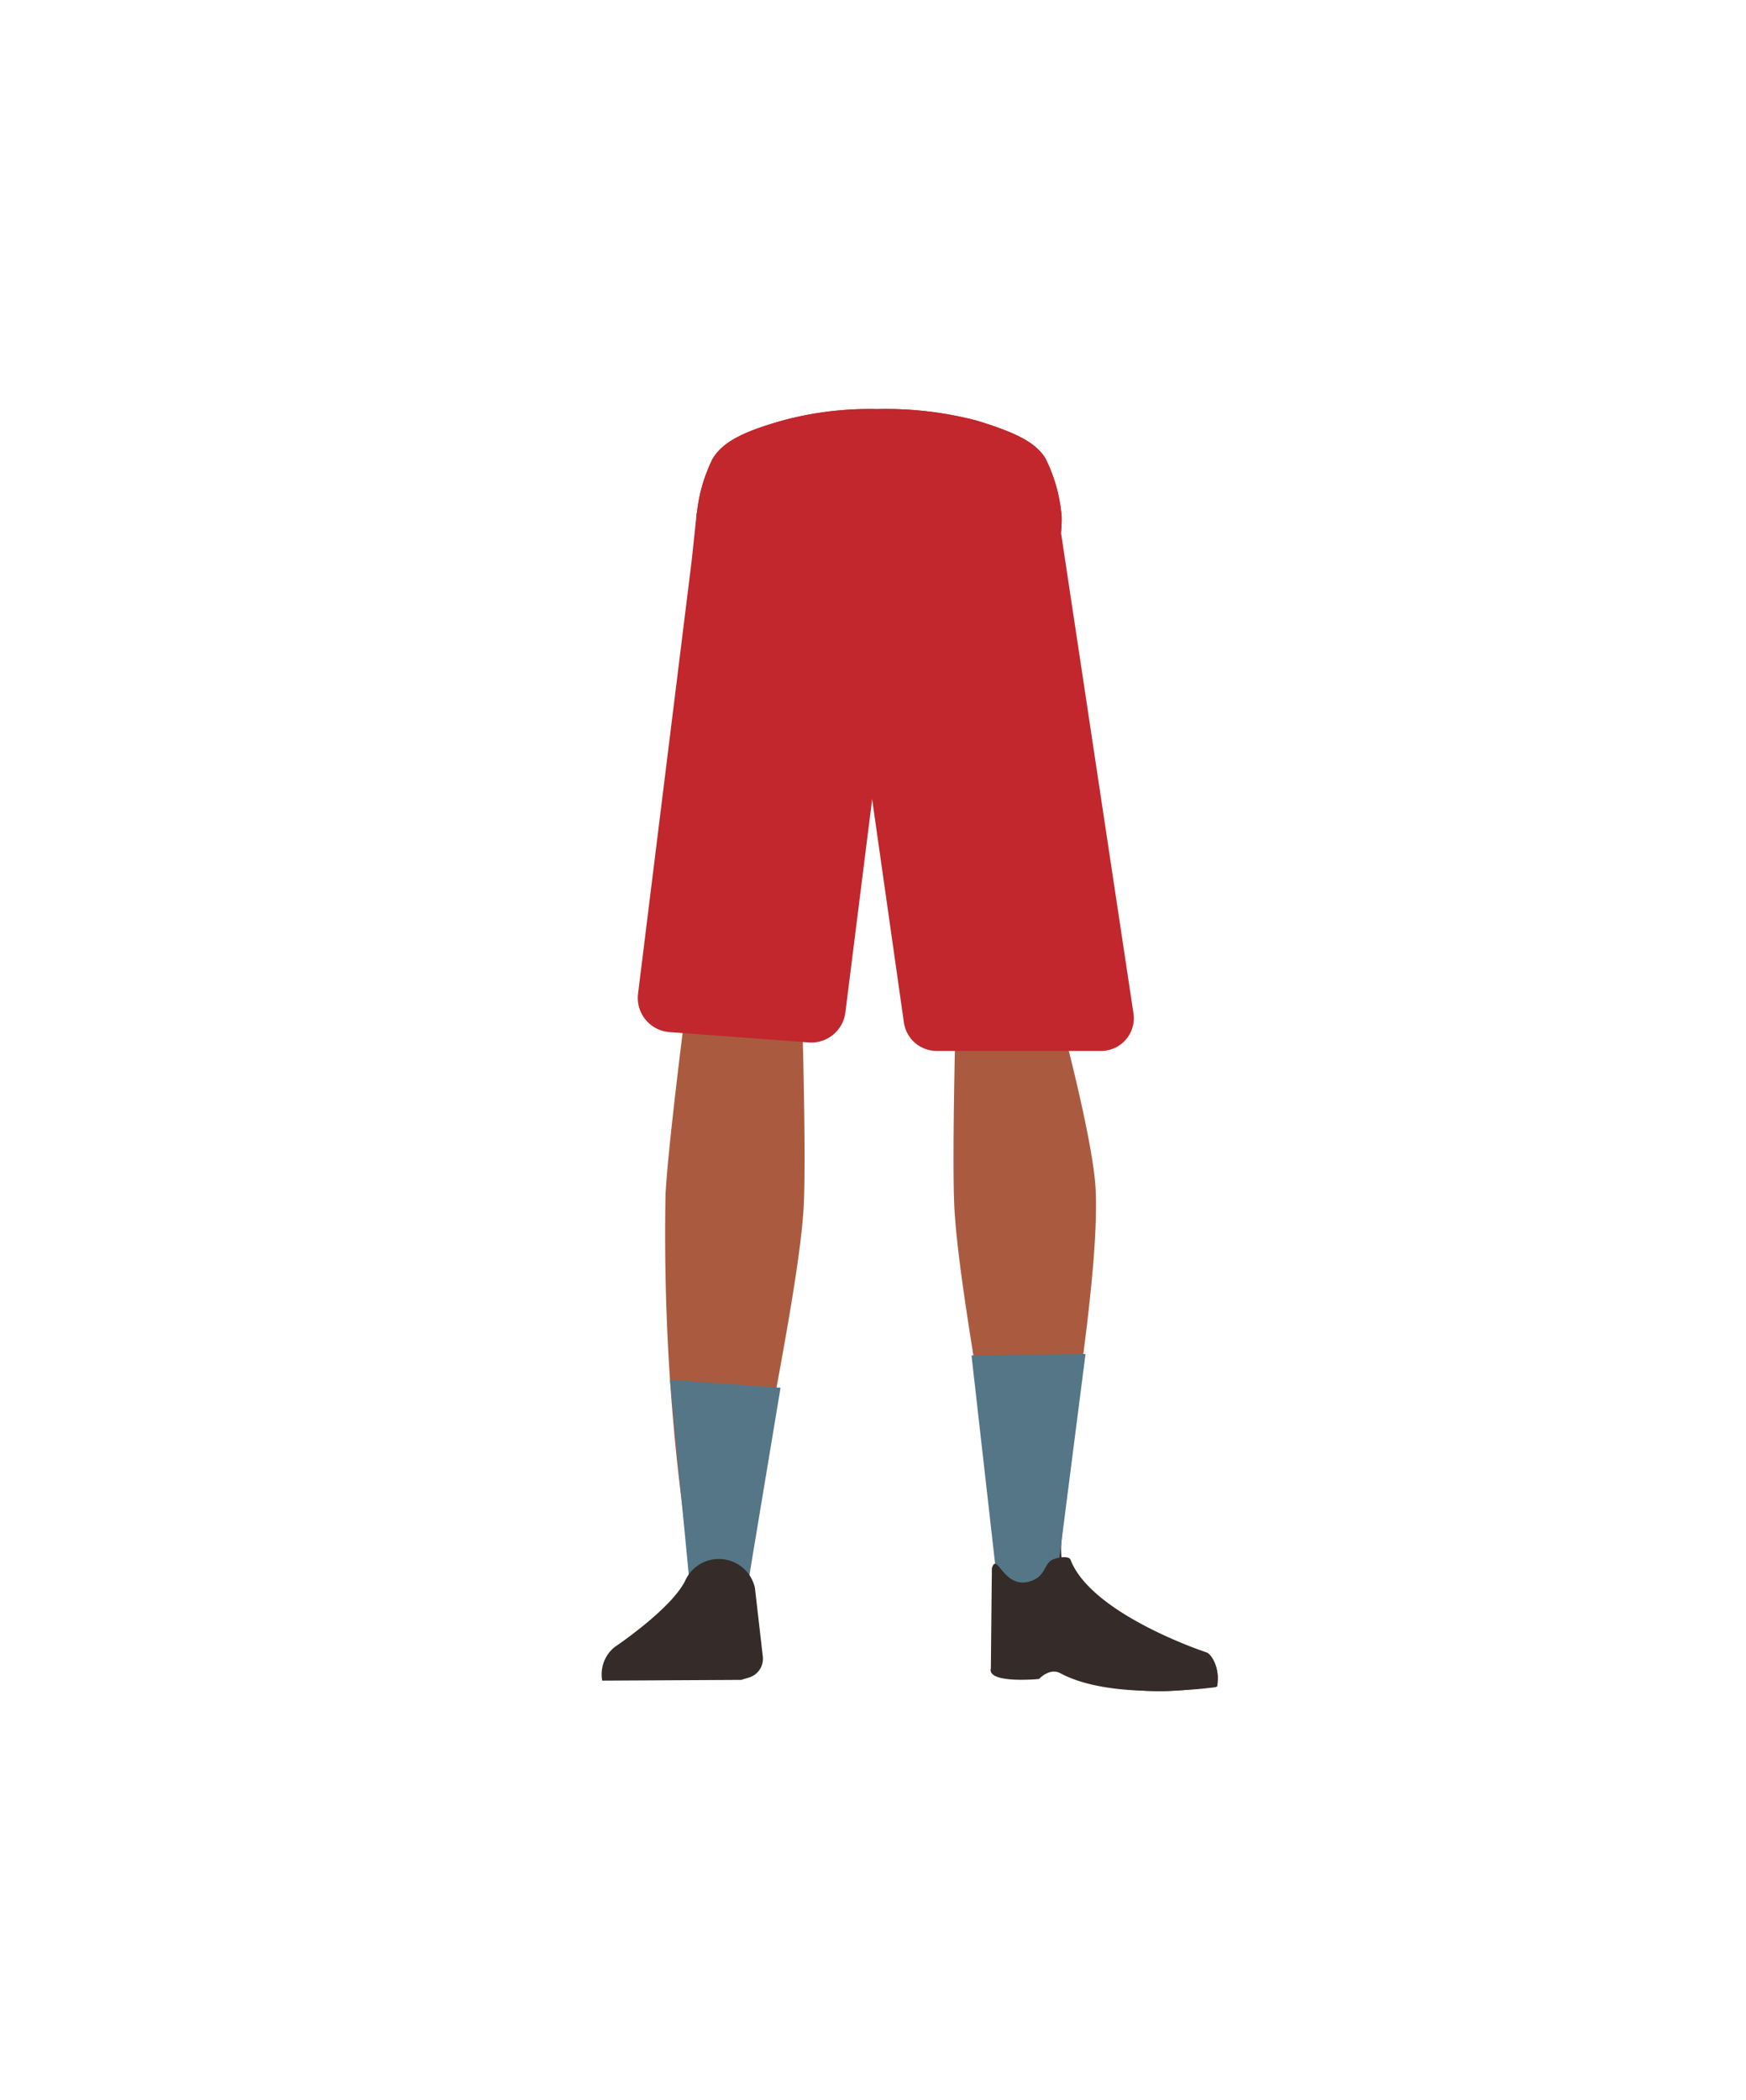<svg xmlns="http://www.w3.org/2000/svg" viewBox="0 0 138.15 166.1"><defs><style>.cls-1{fill:#614652;}.cls-2{fill:#aa5b3f;}.cls-3{fill:#352b28;}.cls-4{fill:#c1272d;}.cls-5{fill:#547687;}</style></defs><g id="Calque_5" data-name="Calque 5"><path class="cls-1" d="M54.3,80.21A4.91,4.91,0,0,0,59,84.68h0a4.92,4.92,0,0,0,5-3.72s3.44-16.21,3.82-22.06c.09-1.38-.15-5.54-.15-5.54L67,43.67a6.28,6.28,0,0,0-5.34-5.29c-5.53-.83-5.79,2.15-5.79,2.15S53.16,54.93,53,59.79C52.76,64.26,54.3,80.21,54.3,80.21Z"/><path class="cls-2" d="M58.72,77.05c-2.54,0-4.08,1.23-4.54,3.32,0,0-1.3,10.11-1.52,14.06A170.41,170.41,0,0,0,54,119.26c.19,1.38.55,5.53.55,5.53A2.4,2.4,0,0,0,56.93,127h0a2.4,2.4,0,0,0,2.35-2.16s.41-4.77.64-6.35c.84-5.72,3.29-17.07,3.66-22.84.22-3.48-.08-14.16-.08-14.16-.15-3.5-2.61-4.28-4.78-4.39Z"/><path class="cls-3" d="M48,132.88h0A1.63,1.63,0,0,1,49.32,131l6.55-1a1.64,1.64,0,0,1,1.84,1.23l.37,1.56Z"/><path class="cls-4" d="M77.25,33.26c3.27,1,4.69,1.76,5.47,3A12.59,12.59,0,0,1,84,40.83c.11,2.75-1.57,9.66-4.44,12s-17.14,2.35-20,0-4.55-9.22-4.44-12a12.59,12.59,0,0,1,1.27-4.55c.78-1.26,2.2-2.07,5.47-3a26.33,26.33,0,0,1,7.54-.92A28.4,28.4,0,0,1,77.25,33.26Z"/><path class="cls-2" d="M79.86,77.05a3.77,3.77,0,0,1,4,3.32s2.63,9.74,2.83,13.69c.31,6.34-1.88,18.92-2.64,25.2-.17,1.38-.49,5.53-.49,5.53A2.25,2.25,0,0,1,81.46,127h0a2.27,2.27,0,0,1-2.11-2.16s-.36-4.77-.56-6.35c-.75-5.72-2.94-17.07-3.27-22.84-.2-3.48.07-14.16.07-14.16.13-3.5,2.33-4.28,4.27-4.39Z"/><path class="cls-3" d="M84,121.81c-.65,6.18,6.81,7.49,6.81,7.49.76.69-12.48,3.14-12.36,2.4,0,0,.92-9.45.64-11.88C78.89,118.1,84.39,118.18,84,121.81Z"/><path class="cls-3" d="M96.31,133.41c.27-1.63-.59-2.73-.91-2.71s-1.21.35-1.67.4a19.18,19.18,0,0,1-2.9-.25c-.56-.1-1.06.43-1.16,1.21l-.15,1.58a18.54,18.54,0,0,0,4.51,0C94.56,133.62,96.31,133.41,96.31,133.41Z"/><path class="cls-4" d="M55.13,40.56l-.4,3.77L50.48,78.64a2.71,2.71,0,0,0,2.51,3L64,82.46a2.72,2.72,0,0,0,2.89-2.38L69.5,59.31l.32-18.91Z"/><path class="cls-4" d="M68.17,42.35l.35,17.45,3,21.08a2.62,2.62,0,0,0,2.58,2.25h13a2.59,2.59,0,0,0,2.58-3L83.93,42l-14.45.47Z"/><polygon class="cls-4" points="55.06 44.18 55.33 40.07 83.63 40.07 83.99 43.63 55.06 44.18"/><polygon class="cls-5" points="61.76 109.77 59.18 125.29 54.52 124.79 53.01 109.15 61.76 109.77"/><polygon class="cls-5" points="76.87 107.22 78.94 125.49 83.57 125.2 85.89 107.1 76.87 107.22"/><path class="cls-3" d="M56.8,123.32h0A2.91,2.91,0,0,0,54.23,125h0c-1.07,2.25-5.58,5.27-5.58,5.27a2.77,2.77,0,0,0-1,2.67h0l11-.06.62-.19a1.55,1.55,0,0,0,1.09-1.63l-.63-5.47A2.92,2.92,0,0,0,56.8,123.32Z"/><path class="cls-3" d="M81.42,125.11c1.19-.32,1.17-1.18,1.67-1.62.3-.27,1.47-.49,1.61-.12,1.66,4.33,10.69,7.31,10.69,7.31a2.53,2.53,0,0,1,.82,2.77h0s-8.09,1.18-12.32-1.1c-.85-.45-1.68.46-1.68.46s-4.13.4-3.81-.84l.08-7.92C78.89,122.71,79.38,125.66,81.42,125.11Z"/><path class="cls-4" d="M77.25,33.26c3.27,1,4.69,1.76,5.47,3A12.59,12.59,0,0,1,84,40.83c.11,2.75-1.57,9.66-4.44,12s-17.14,2.35-20,0-4.55-9.22-4.44-12a12.59,12.59,0,0,1,1.27-4.55c.78-1.26,2.2-2.07,5.47-3a26.33,26.33,0,0,1,7.54-.92A28.4,28.4,0,0,1,77.25,33.26Z"/></g></svg>